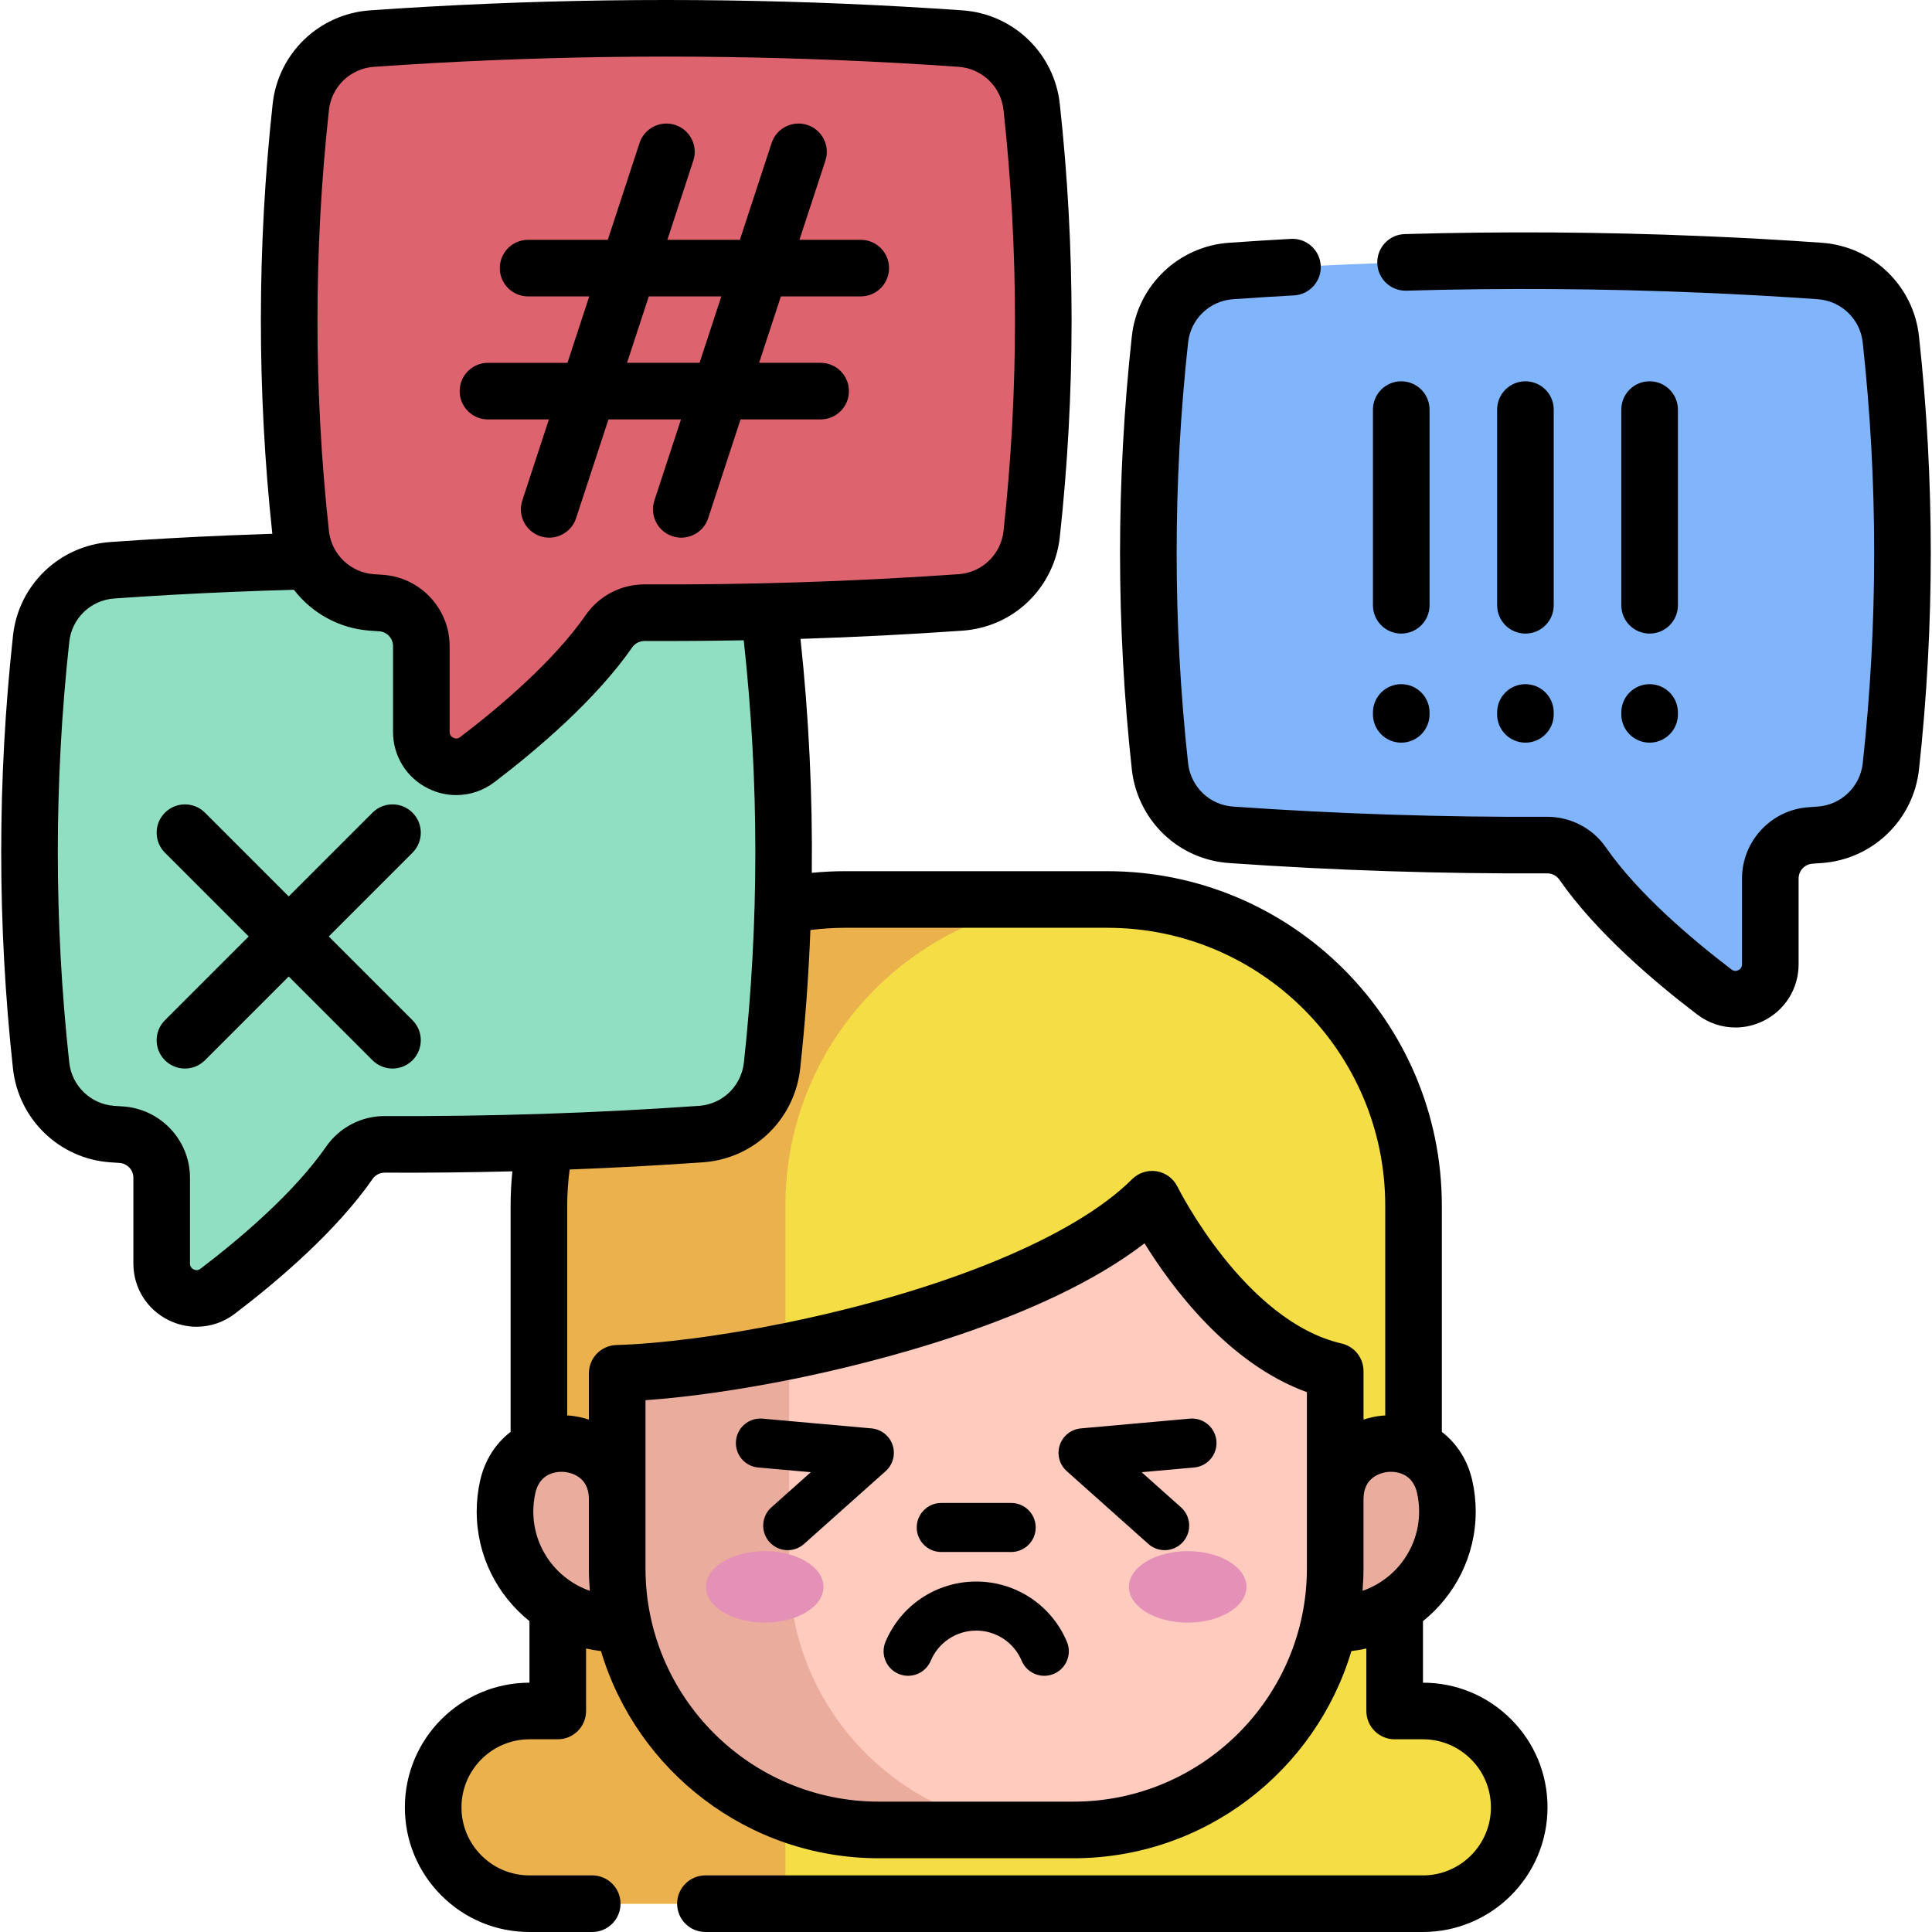 <svg id="Capa_1" enable-background="new 0 0 511.993 511.993" height="512" viewBox="0 0 511.993 511.993" width="512" xmlns="http://www.w3.org/2000/svg"><g><g><g><path d="m402.61 478.961c0 14.095-11.426 25.531-25.531 25.531h-236.757c-7.048 0-13.425-2.859-18.054-7.477-4.618-4.629-7.477-11.006-7.477-18.054 0-14.105 11.436-25.531 25.531-25.531h7.487v-42.365l-4.998-34.278v-57.28c0-44.815 36.327-81.132 81.132-81.132h69.516c44.814 0 81.132 36.317 81.132 81.132v57.28l-4.998 34.278v42.365h7.487c7.048 0 13.435 2.859 18.054 7.477 4.617 4.619 7.476 11.007 7.476 18.054z" fill="#f4dd45"/><path d="m288.86 238.385c-44.624.2-80.732 36.447-80.732 81.122v184.986h-67.806c-7.048 0-13.425-2.859-18.054-7.477-4.618-4.629-7.477-11.006-7.477-18.054 0-14.105 11.436-25.531 25.531-25.531h7.487v-42.365l-4.998-34.278v-57.28c0-44.815 36.327-81.132 81.132-81.132h64.528c.129-.001.259-.001.389.009z" fill="#eab14d"/><path d="m163.563 430.295c-16.42 0-29.731-13.311-29.731-29.731 0-2.26.252-4.461.73-6.576 3.857-17.082 29.001-14.28 29.001 3.232h190.28c0-17.512 25.145-20.313 29.001-3.232.478 2.116.73 4.316.73 6.576 0 16.42-13.311 29.731-29.731 29.731" fill="#eaac9d"/><path d="m353.839 363.346v52.259c0 38.293-31.043 69.343-69.343 69.343h-51.594c-38.293 0-69.343-31.043-69.343-69.343v-51.663c11.807-.343 28.055-2.357 45.557-5.914 35.867-7.291 77.039-21.072 96.192-40.226 0 .001 18.947 38.719 48.531 45.544z" fill="#ffcbbe"/><path d="m278.459 484.948h-45.557c-38.293 0-69.343-31.043-69.343-69.343v-51.663c11.807-.343 28.055-2.357 45.557-5.914v57.577c-.001 38.293 31.042 69.343 69.343 69.343z" fill="#eaac9d"/><g fill="#e490b7"><ellipse cx="314.746" cy="420.533" rx="15.574" ry="9.47"/><ellipse cx="202.661" cy="420.533" rx="15.574" ry="9.47"/></g></g><path d="m501.091 203.086c-1.074 9.801-9.013 17.458-18.85 18.146-.814.057-1.622.115-2.431.167-5.998.407-10.661 5.388-10.661 11.402v22.731c0 7.646-8.752 11.986-14.834 7.355-11.099-8.455-25.866-21.031-34.926-34.07-2.144-3.088-5.685-4.887-9.446-4.866-27.895.141-55.789-.756-83.684-2.717-7.777-.542-14.38-5.43-17.322-12.304-.782-1.805-1.304-3.755-1.528-5.795-4.131-37.737-4.131-75.48 0-113.222 1.074-9.79 9.018-17.411 18.84-18.099 41.555-2.916 83.105-3.5 124.655-1.753 10.442.433 20.89 1.017 31.332 1.753 9.827.688 17.776 8.309 18.85 18.099 4.131 37.724 4.131 75.446.005 113.173z" fill="#80b4fb"/><path d="m10.901 282.394c1.074 9.801 9.013 17.458 18.85 18.146.814.057 1.622.115 2.431.167 5.998.407 10.661 5.388 10.661 11.402v22.731c0 7.646 8.752 11.986 14.834 7.354 11.099-8.455 25.866-21.031 34.926-34.07 2.144-3.088 5.685-4.887 9.446-4.866 27.895.141 55.789-.756 83.684-2.717 7.777-.542 14.38-5.43 17.322-12.304.782-1.805 1.304-3.755 1.528-5.795 4.131-37.737 4.131-75.48 0-113.222-1.075-9.79-9.018-17.411-18.84-18.099-41.555-2.916-83.105-3.5-124.655-1.753-10.442.433-20.89 1.017-31.332 1.753-9.827.688-17.776 8.309-18.85 18.099-4.131 37.726-4.131 75.448-.005 113.174z" fill="#90dfc3"/><path d="m79.712 141.501c1.074 9.801 9.013 17.458 18.85 18.146.814.057 1.622.115 2.431.167 5.998.407 10.661 5.388 10.661 11.402v22.731c0 7.646 8.752 11.986 14.834 7.354 11.099-8.455 25.866-21.031 34.926-34.07 2.144-3.088 5.685-4.887 9.446-4.867 27.895.141 55.789-.756 83.684-2.717 7.777-.542 14.38-5.43 17.322-12.304.782-1.805 1.304-3.755 1.528-5.795 4.131-37.737 4.131-75.48 0-113.222-1.074-9.79-9.018-17.411-18.84-18.099-41.555-2.916-83.105-3.5-124.655-1.753-10.442.433-20.89 1.017-31.332 1.753-9.827.688-17.776 8.309-18.85 18.099-4.131 37.727-4.131 75.449-.005 113.175z" fill="#dd636e"/></g><g><path d="m258.704 419.118c-10.513 0-19.947 6.262-24.033 15.953-1.395 3.308.156 7.12 3.464 8.515 3.308 1.394 7.12-.156 8.515-3.464 2.05-4.862 6.782-8.004 12.054-8.004s10.003 3.142 12.054 8.004c1.047 2.483 3.457 3.976 5.992 3.976.842 0 1.698-.165 2.522-.512 3.308-1.395 4.859-5.207 3.464-8.515-4.086-9.691-13.519-15.953-24.032-15.953z"/><path d="m249.439 411.291h18.529c3.59 0 6.5-2.91 6.5-6.5s-2.91-6.5-6.5-6.5h-18.529c-3.59 0-6.5 2.91-6.5 6.5s2.91 6.5 6.5 6.5z"/><path d="m377.096 445.923v-16.313c8.513-6.829 13.979-17.309 13.979-29.046 0-2.774-.307-5.542-.914-8.228-1.225-5.424-4.124-9.847-8.065-12.871v-59.962c0-48.871-39.759-88.63-88.63-88.63h-69.52c-2.951 0-5.896.148-8.814.436.214-20.708-.783-41.43-2.998-61.999 14.374-.455 28.721-1.18 42.932-2.179 10.485-.731 19.565-7.183 23.682-16.804 1.091-2.517 1.798-5.194 2.102-7.961 4.171-38.103 4.171-76.746 0-114.856-1.471-13.405-12.309-23.819-25.77-24.763-41.635-2.921-83.858-3.515-125.491-1.765-10.485.435-21.099 1.029-31.545 1.765-13.469.942-24.311 11.356-25.783 24.763-4.138 37.797-4.166 76.129-.093 113.95-3.755.12-7.559.259-11.391.419-10.589.437-21.205 1.029-31.546 1.762-13.473.945-24.315 11.361-25.78 24.765-4.169 38.073-4.172 76.697-.01 114.808 1.48 13.432 12.327 23.866 25.76 24.808.842.062 1.683.115 2.473.163 2.059.141 3.672 1.866 3.672 3.928v22.73c0 6.407 3.566 12.153 9.308 14.998 2.375 1.177 4.92 1.757 7.449 1.756 3.581 0 7.13-1.162 10.116-3.437 11.333-8.627 26.872-21.834 36.552-35.767.708-1.023 1.896-1.63 3.204-1.63h.033c11.223.054 22.498-.068 33.772-.35-.307 3.007-.465 6.044-.465 9.09v59.957c-3.944 3.025-6.845 7.449-8.07 12.876-.606 2.686-.914 5.454-.914 8.228 0 11.74 5.468 22.221 13.984 29.05v16.309c-18.208.005-33.02 14.825-33.02 33.04 0 8.819 3.437 17.112 9.677 23.353 6.24 6.24 14.534 9.677 23.354 9.677h16.62c4.142 0 7.5-3.358 7.5-7.5s-3.358-7.5-7.5-7.5h-16.62c-4.813 0-9.34-1.876-12.747-5.283s-5.284-7.934-5.284-12.747c0-9.947 8.088-18.04 18.03-18.04h7.49c4.142 0 7.5-3.358 7.5-7.5v-16.56c1.293.294 2.609.521 3.949.676 9.465 31.715 38.886 54.909 73.637 54.909h51.594c34.751 0 64.171-23.193 73.636-54.908 1.345-.155 2.667-.384 3.964-.679v16.561c0 4.142 3.358 7.5 7.5 7.5h7.48c4.812 0 9.343 1.88 12.762 5.299 3.397 3.389 5.268 7.915 5.268 12.741 0 9.942-8.088 18.03-18.03 18.03h-190.13c-4.142 0-7.5 3.358-7.5 7.5s3.358 7.5 7.5 7.5h190.13c18.213 0 33.03-14.817 33.03-33.03 0-8.839-3.435-17.135-9.667-23.354-6.241-6.241-14.53-9.68-23.342-9.685zm-289.924-416.779c.679-6.19 5.692-10.999 11.922-11.436 10.305-.726 20.774-1.312 31.12-1.741 41.078-1.727 82.736-1.142 123.816 1.741 6.221.437 11.23 5.246 11.909 11.434 4.053 37.025 4.053 74.569 0 111.586-.14 1.271-.461 2.493-.968 3.664-1.907 4.457-6.103 7.436-10.953 7.774-27.461 1.931-55.432 2.841-83.116 2.699-.036 0-.071 0-.107 0-6.217 0-12.021 3.019-15.54 8.087-8.551 12.306-22.834 24.403-33.311 32.383-.568.433-1.18.493-1.822.174-.441-.219-.968-.667-.968-1.562v-22.731c0-9.918-7.754-18.213-17.678-18.886-.686-.044-1.372-.093-2.061-.141l-.33-.023c-6.224-.436-11.237-5.264-11.918-11.482v.002c-4.048-37.015-4.046-74.544.005-111.542zm14.934 266.619c-6.244-.067-12.122 2.975-15.659 8.08-8.559 12.318-22.84 24.409-33.314 32.383-.568.432-1.181.49-1.819.174-.441-.219-.967-.666-.967-1.557v-22.73c0-9.917-7.752-18.215-17.7-18.896-.779-.048-1.558-.096-2.366-.156-6.227-.437-11.244-5.269-11.929-11.483-4.044-37.021-4.041-74.548.01-111.541.676-6.188 5.689-10.996 11.924-11.434 10.2-.723 20.667-1.308 31.113-1.738 5.585-.233 11.109-.423 16.492-.569 4.731 6.15 11.945 10.258 20.146 10.832l.326.023c.717.051 1.432.101 2.123.146 2.057.139 3.668 1.861 3.668 3.919v22.731c0 6.41 3.567 12.158 9.31 15.003 2.375 1.177 4.92 1.756 7.449 1.756 3.582 0 7.132-1.163 10.121-3.438 11.334-8.634 26.875-21.847 36.542-35.759.72-1.037 1.966-1.623 3.248-1.644 8.731.044 17.49-.027 26.252-.188.017.121.043.24.056.361 4.052 37.022 4.052 74.566.003 111.564-.145 1.287-.468 2.515-.974 3.683-1.906 4.459-6.099 7.438-10.949 7.775-27.5 1.933-55.47 2.838-83.106 2.703zm84.151 12.261c10.488-.729 19.568-7.184 23.682-16.811 1.082-2.499 1.789-5.167 2.103-7.955 1.338-12.222 2.241-24.5 2.72-36.797 3.03-.376 6.099-.589 9.185-.589h69.52c40.6 0 73.63 33.03 73.63 73.63v55.605c-.344.024-.683.031-1.03.069-1.655.185-3.228.543-4.727 1.028v-12.859c0-3.493-2.411-6.523-5.814-7.308-25.695-5.928-43.31-41.184-43.48-41.532-1.065-2.175-3.115-3.703-5.504-4.101-2.386-.395-4.823.382-6.536 2.095-15.247 15.246-49.782 29.519-92.383 38.179-16.351 3.323-32.491 5.424-44.281 5.767-4.056.118-7.282 3.439-7.282 7.497v12.259c-1.496-.483-3.066-.841-4.717-1.025-.345-.038-.683-.045-1.025-.069v-55.605c0-3.222.232-6.421.643-9.575 11.809-.454 23.596-1.081 35.296-1.903zm-44.925 92.539c0-1.665.184-3.321.545-4.924 1.347-5.964 6.735-5.673 7.801-5.555 1.489.166 6.326 1.168 6.379 7.041v18.48c0 2.011.102 3.997.254 5.969-8.706-3.014-14.979-11.291-14.979-21.011zm205.007 15.042c0 34.1-27.743 61.843-61.843 61.843h-51.594c-34.101 0-61.843-27.743-61.843-61.843v-44.539c11.54-.82 25.285-2.79 39.551-5.688 19.838-4.033 65.855-15.162 92.694-35.888 7.178 11.606 22.183 31.903 43.035 39.444zm15 0v-18.387h.005c0-5.959 4.887-6.967 6.384-7.134 1.066-.117 6.455-.411 7.801 5.554.362 1.604.545 3.261.545 4.925 0 9.724-6.277 18.003-14.99 21.014.153-1.973.255-3.96.255-5.972z"/><path d="m315.303 375.948-28.868 2.587c-2.581.231-4.777 1.973-5.591 4.433-.814 2.459-.089 5.167 1.844 6.892l21.628 19.294c1.24 1.105 2.785 1.649 4.325 1.649 1.788 0 3.569-.733 4.853-2.173 2.39-2.679 2.155-6.788-.523-9.178l-10.435-9.309 13.928-1.248c3.576-.32 6.214-3.479 5.894-7.054-.321-3.575-3.481-6.214-7.055-5.893z"/><path d="m236.552 382.968c-.813-2.46-3.01-4.201-5.591-4.433l-28.868-2.587c-3.574-.32-6.734 2.318-7.054 5.894-.32 3.575 2.318 6.734 5.894 7.054l13.928 1.248-10.435 9.309c-2.679 2.39-2.913 6.499-.523 9.178 1.284 1.439 3.064 2.173 4.853 2.173 1.54 0 3.085-.544 4.325-1.649l21.628-19.294c1.933-1.726 2.657-4.434 1.843-6.893z"/><path d="m508.542 89.098c-1.465-13.405-12.307-23.821-25.775-24.767-10.347-.733-20.962-1.326-31.545-1.762-26.244-1.104-52.807-1.283-78.951-.534-4.14.119-7.4 3.572-7.282 7.712.119 4.14 3.571 7.406 7.712 7.282 25.791-.739 51.997-.563 77.896.526 10.442.43 20.908 1.015 31.114 1.738 6.23.438 11.243 5.246 11.919 11.435 4.051 36.991 4.054 74.518.011 111.532-.686 6.221-5.703 11.054-11.955 11.492l-2.379.167c-9.903.661-17.661 8.956-17.661 18.883v22.73c0 .897-.526 1.346-.968 1.565-.636.314-1.247.254-1.819-.182-10.474-7.974-24.755-20.064-33.314-32.383-3.52-5.064-9.321-8.08-15.534-8.08-.034 0-.069 0-.103 0-27.662.143-55.633-.77-83.133-2.702-4.844-.337-9.038-3.316-10.958-7.809-.492-1.134-.814-2.362-.957-3.625-4.052-37.022-4.052-74.566-.001-111.582.683-6.192 5.692-11.004 11.91-11.441 5.36-.375 10.797-.716 16.16-1.013 4.136-.229 7.303-3.767 7.075-7.903-.229-4.136-3.78-7.305-7.903-7.075-5.436.301-10.947.646-16.382 1.027-13.453.945-24.29 11.358-25.77 24.766-4.17 38.105-4.17 76.747.003 114.876.312 2.764 1.018 5.432 2.086 7.897 4.128 9.661 13.208 16.116 23.691 16.844 27.868 1.958 56.215 2.874 84.256 2.738h.022c1.303 0 2.505.612 3.219 1.639 9.674 13.924 25.213 27.131 36.539 35.753 2.99 2.281 6.542 3.448 10.129 3.448 2.524 0 5.064-.578 7.436-1.751 5.746-2.843 9.315-8.594 9.315-15.009v-22.73c0-2.059 1.607-3.779 3.715-3.92l2.4-.168c13.463-.944 24.31-11.379 25.791-24.817 4.163-38.102 4.16-76.726-.009-114.797z"/><path d="m371.338 167.904c4.142 0 7.5-3.358 7.5-7.5v-51.858c0-4.142-3.358-7.5-7.5-7.5s-7.5 3.358-7.5 7.5v51.858c0 4.142 3.357 7.5 7.5 7.5z"/><path d="m371.338 196.808c4.142 0 7.5-3.358 7.5-7.5v-.5c0-4.142-3.358-7.5-7.5-7.5s-7.5 3.358-7.5 7.5v.5c0 4.143 3.357 7.5 7.5 7.5z"/><path d="m404.248 167.904c4.142 0 7.5-3.358 7.5-7.5v-51.858c0-4.142-3.358-7.5-7.5-7.5s-7.5 3.358-7.5 7.5v51.858c0 4.142 3.358 7.5 7.5 7.5z"/><path d="m396.748 189.308c0 4.142 3.358 7.5 7.5 7.5s7.5-3.358 7.5-7.5v-.5c0-4.142-3.358-7.5-7.5-7.5s-7.5 3.358-7.5 7.5z"/><path d="m437.158 167.904c4.142 0 7.5-3.358 7.5-7.5v-51.858c0-4.142-3.358-7.5-7.5-7.5s-7.5 3.358-7.5 7.5v51.858c0 4.142 3.358 7.5 7.5 7.5z"/><path d="m429.658 189.308c0 4.142 3.358 7.5 7.5 7.5s7.5-3.358 7.5-7.5v-.5c0-4.142-3.358-7.5-7.5-7.5s-7.5 3.358-7.5 7.5z"/><path d="m129.316 111.148h16.146l-7.048 21.495c-1.291 3.936.854 8.172 4.79 9.463.776.255 1.563.375 2.338.375 3.154 0 6.089-2.005 7.125-5.165l8.58-26.168h19.218l-7.048 21.495c-1.291 3.936.854 8.172 4.79 9.463.776.255 1.563.375 2.338.375 3.154 0 6.089-2.005 7.125-5.165l8.58-26.168h21.217c4.142 0 7.5-3.358 7.5-7.5s-3.358-7.5-7.5-7.5h-16.299l5.771-17.601h21.162c4.142 0 7.5-3.358 7.5-7.5s-3.358-7.5-7.5-7.5h-16.243l6.876-20.972c1.291-3.936-.854-8.172-4.79-9.463-3.937-1.294-8.173.854-9.463 4.79l-8.409 25.646h-19.218l6.876-20.972c1.291-3.936-.854-8.172-4.79-9.463-3.938-1.294-8.173.854-9.463 4.79l-8.409 25.646h-21.12c-4.142 0-7.5 3.358-7.5 7.5s3.358 7.5 7.5 7.5h16.202l-5.771 17.601h-21.065c-4.142 0-7.5 3.358-7.5 7.5s3.36 7.498 7.502 7.498zm42.621-32.601h19.218l-5.771 17.601h-19.218z"/><path d="m109.318 215.365c-2.929-2.929-7.678-2.929-10.606 0l-22.199 22.199-22.199-22.199c-2.929-2.929-7.678-2.929-10.606 0-2.929 2.929-2.929 7.678 0 10.606l22.199 22.199-22.199 22.199c-2.929 2.929-2.929 7.678 0 10.606 1.464 1.464 3.384 2.197 5.303 2.197s3.839-.732 5.303-2.197l22.199-22.199 22.199 22.199c1.464 1.464 3.384 2.197 5.303 2.197s3.839-.732 5.303-2.197c2.929-2.929 2.929-7.678 0-10.606l-22.199-22.199 22.199-22.199c2.929-2.928 2.929-7.677 0-10.606z"/></g></g></svg>